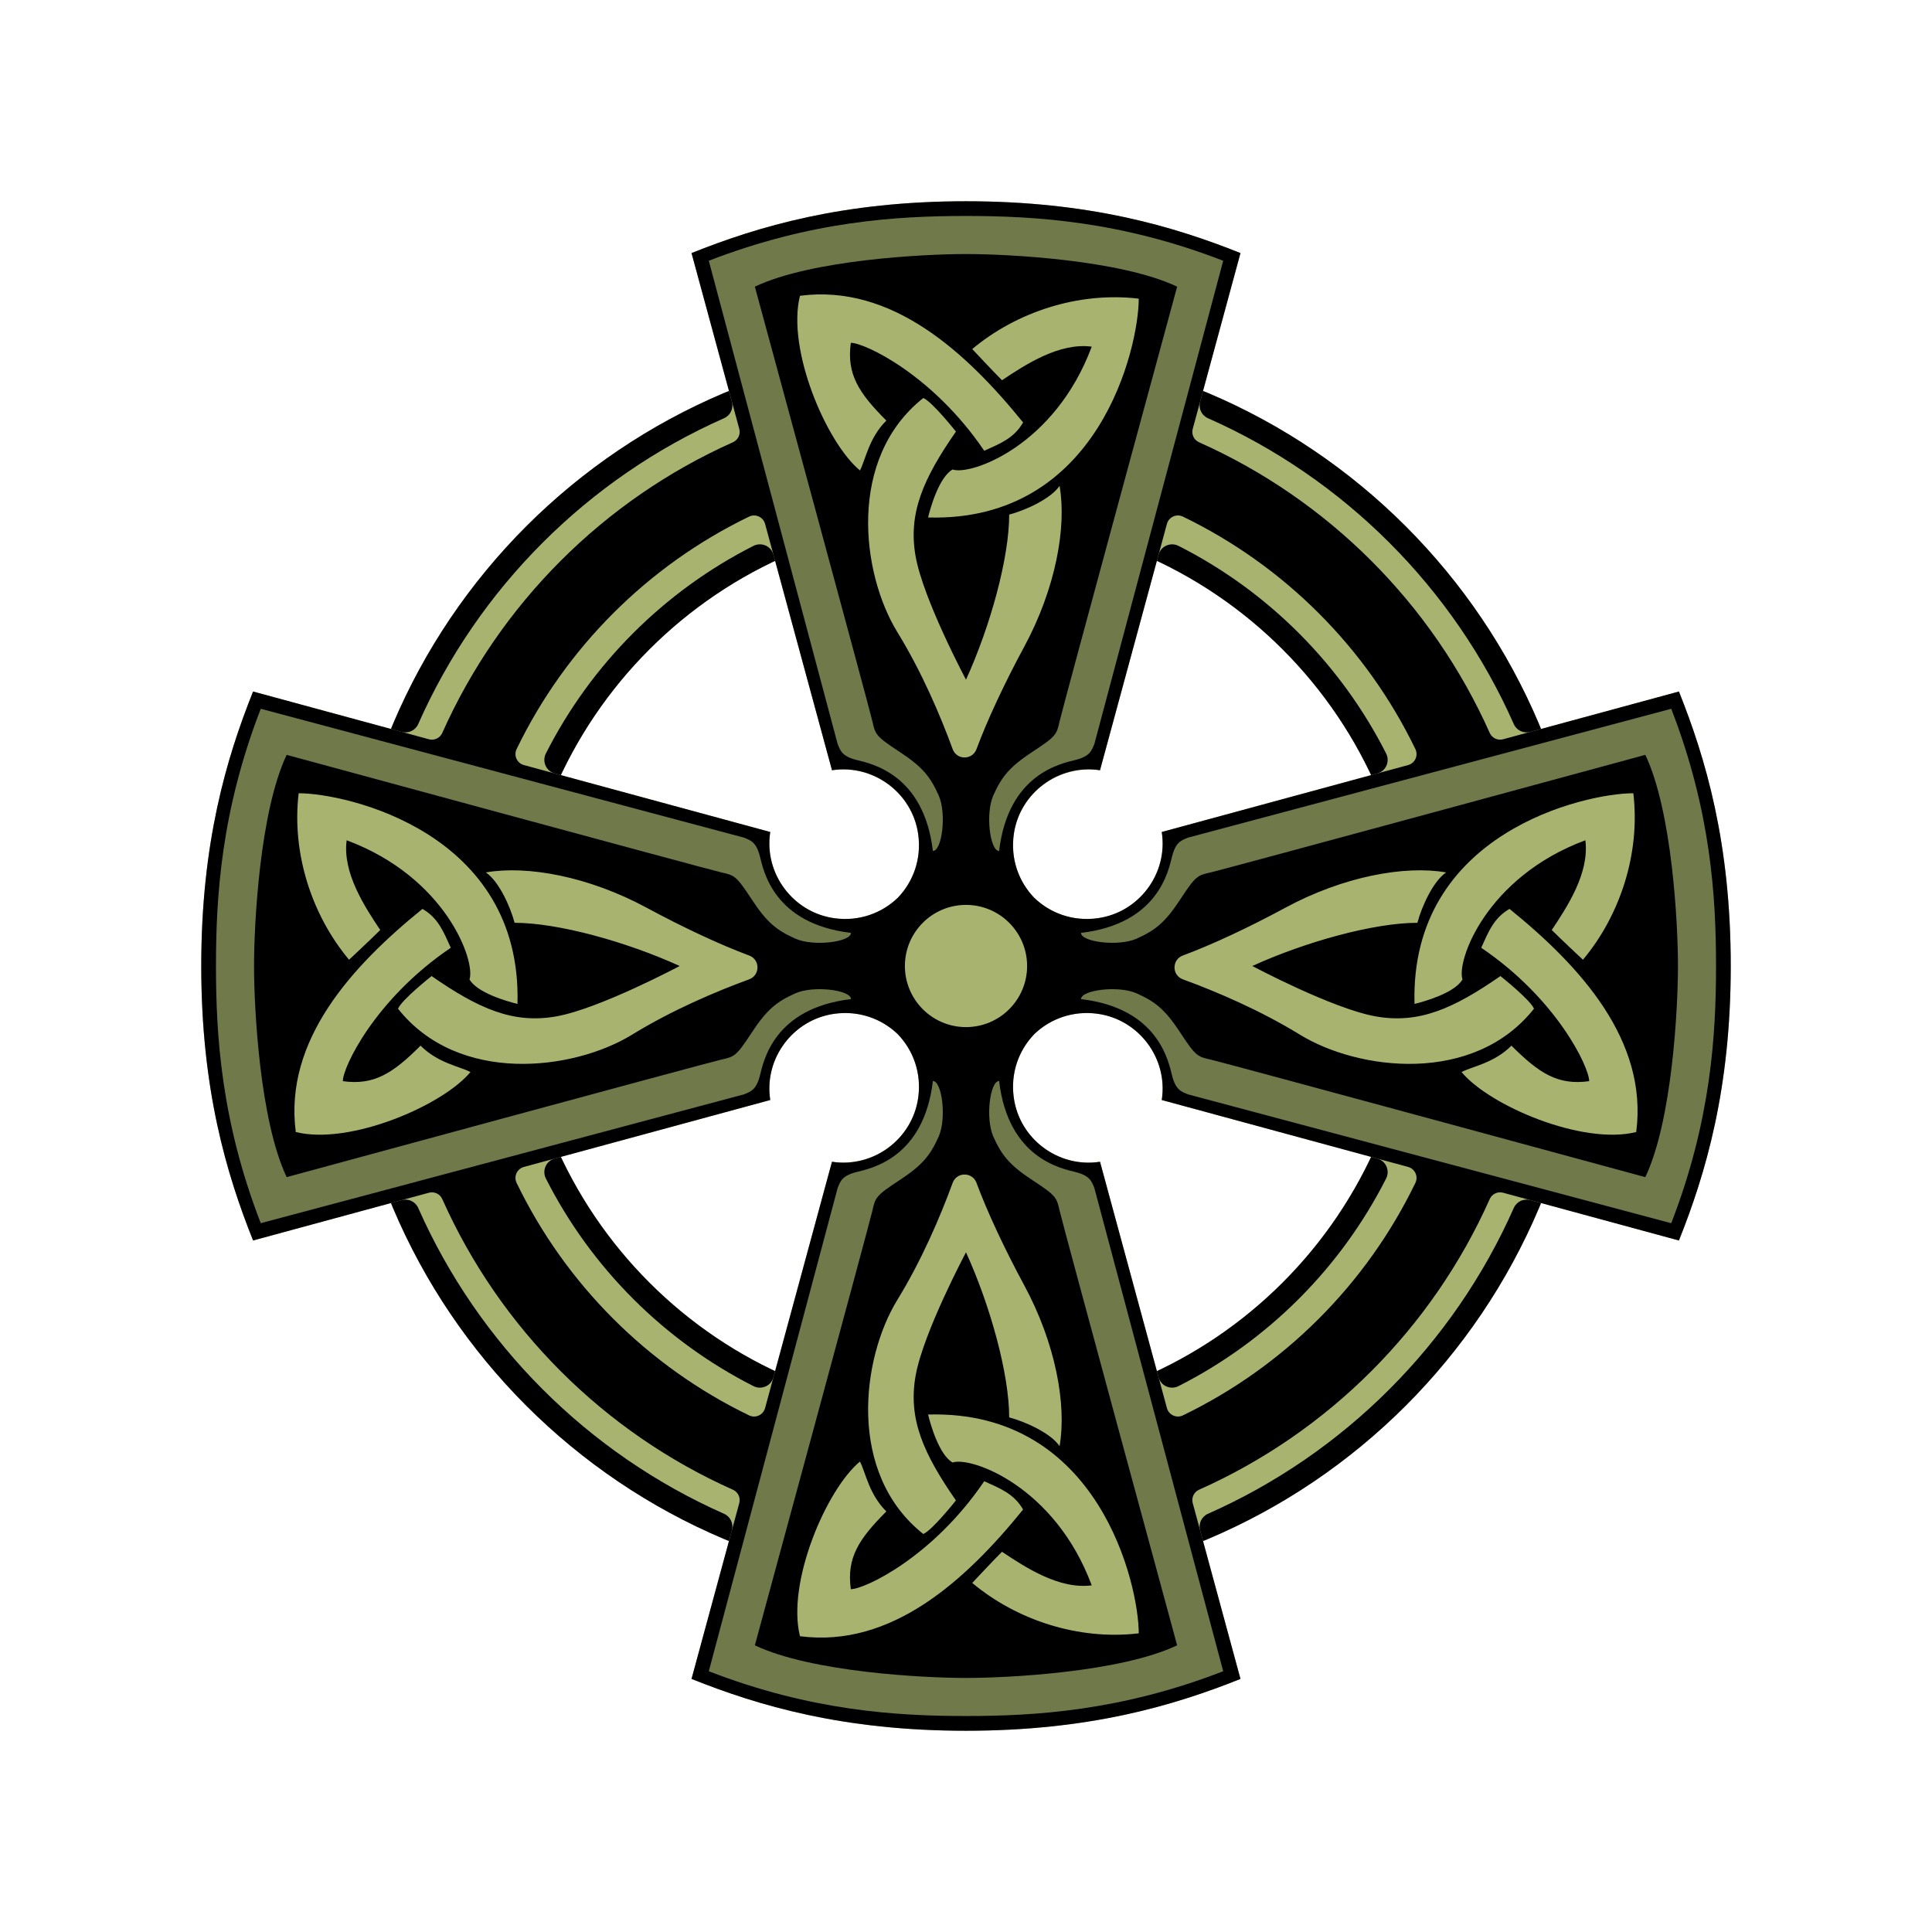 <?xml version="1.0" encoding="utf-8"?>
<!-- Generator: Adobe Illustrator 22.1.0, SVG Export Plug-In . SVG Version: 6.00 Build 0)  -->
<svg version="1.1" id="Celtic_Cross" xmlns="http://www.w3.org/2000/svg" xmlns:xlink="http://www.w3.org/1999/xlink" x="0px"
	 y="0px" viewBox="0 0 864 864" enable-background="new 0 0 864 864" xml:space="preserve">
<path d="M432,153.881c-153.601,0-278.118,124.517-278.118,278.118S278.398,710.117,432,710.117
	c153.6,0,278.119-124.517,278.119-278.118S585.6,153.881,432,153.881z M432,632.217c-110.577,0-200.218-89.641-200.218-200.219
	c0-110.577,89.641-200.218,200.218-200.218s200.218,89.641,200.218,200.218C632.218,542.577,542.577,632.217,432,632.217z"/>
<path fill="#A8B36F" d="M774,432c0-54.937-11.159-92.706-23.177-122.75l-66.484,18.057c-2.979,0.809-6.112-0.668-7.361-3.492
	c-26.932-60.896-75.898-109.863-136.795-136.795c-2.824-1.249-4.301-4.382-3.492-7.361l18.058-66.483
	C524.707,101.16,486.937,90.001,432,90.001c-54.937,0-92.706,11.159-122.75,23.176l18.058,66.483
	c0.809,2.98-0.668,6.112-3.492,7.361c-60.896,26.932-109.863,75.899-136.795,136.795c-1.249,2.824-4.382,4.301-7.361,3.492
	l-66.484-18.057C101.159,339.294,90,377.064,90,432c0,54.937,11.159,92.706,23.176,122.751l66.486-18.058
	c2.98-0.809,6.112,0.668,7.361,3.492c26.932,60.895,75.898,109.86,136.793,136.792c2.824,1.249,4.301,4.382,3.492,7.361
	l-18.058,66.487c30.044,12.018,67.813,23.175,122.75,23.175c54.937,0,92.707-11.157,122.751-23.175l-18.058-66.487
	c-0.809-2.979,0.668-6.112,3.492-7.361c60.895-26.931,109.861-75.897,136.793-136.791c1.249-2.824,4.382-4.301,7.361-3.492
	l66.485,18.058C762.841,524.706,774,486.938,774,432z M615.948,345.882l-96.409,26.185c0.01,0.065,0.02,0.13,0.03,0.195
	c2.505,16.615-7.558,32.806-23.74,37.334c-12.916,3.614-25.101-0.184-33.322-8.103c-6.01-6.237-9.644-14.76-9.47-24.148
	c0.34-18.31,15.041-32.677,33.346-33.228c1.884-0.057,3.734,0.058,5.55,0.345v-0.018l26.183-96.394
	c1.047-3.854,5.369-5.734,8.931-3.929c39.956,20.253,72.576,52.874,92.83,92.829C621.682,340.514,619.802,344.836,615.948,345.882z
	 M372.067,344.444v0.018c0.855-0.135,1.718-0.233,2.672-0.293c17.535-1.11,33.365,11.383,35.867,28.774
	c1.598,11.106-2.177,21.351-9.112,28.55c-7.15,6.888-17.303,10.658-28.32,9.145c-18.453-2.535-31.498-19.912-28.748-38.334
	c0.012-0.079,0.024-0.158,0.036-0.237l-96.409-26.185c-3.854-1.047-5.734-5.369-3.929-8.931
	c20.254-39.956,52.874-72.576,92.83-92.829c3.562-1.806,7.884,0.074,8.931,3.929L372.067,344.444z M244.125,527.049
	c-1.806-3.562,0.074-7.884,3.929-8.931l96.408-26.185c-0.012-0.078-0.024-0.156-0.036-0.235
	c-2.749-18.404,10.265-35.768,28.696-38.328c11.037-1.533,21.211,2.242,28.372,9.121v0.017c6.427,6.671,10.139,15.957,9.378,26.122
	c-1.299,17.338-15.348,30.539-32.721,31.253c-2.068,0.085-4.096-0.029-6.084-0.343l-26.184,96.406
	c-1.047,3.854-5.369,5.734-8.931,3.929C296.997,599.621,264.378,567.002,244.125,527.049z M491.933,519.539
	c-0.04,0.006-0.08,0.012-0.119,0.019c-17.065,2.614-33.573-8.113-37.711-24.875c-3.082-12.484,0.718-24.199,8.404-32.176v-0.017
	c7.162-6.878,17.331-10.654,28.372-9.121c18.432,2.558,31.447,19.924,28.696,38.328c-0.012,0.078-0.024,0.156-0.036,0.235
	l96.408,26.185c3.854,1.047,5.734,5.369,3.929,8.931c-20.253,39.954-52.873,72.572-92.827,92.825
	c-3.562,1.806-7.884-0.074-8.931-3.929L491.933,519.539z"/>
<path d="M750.823,309.25l-78.624,21.354c-2.411,0.655-4.958-0.528-5.975-2.811c-25.745-57.78-72.239-104.274-130.019-130.019
	c-2.283-1.017-3.466-3.563-2.811-5.975l21.356-78.624C524.707,101.16,486.937,90.001,432,90.001
	c-54.937,0-92.706,11.159-122.75,23.176l21.356,78.623c0.655,2.412-0.528,4.958-2.811,5.975
	c-57.78,25.745-104.274,72.239-130.019,130.019c-1.017,2.283-3.563,3.466-5.975,2.811l-78.625-21.354
	C101.159,339.294,90,377.064,90,432c0,54.937,11.159,92.706,23.176,122.751l78.626-21.355c2.411-0.655,4.958,0.528,5.975,2.811
	c25.745,57.778,72.239,104.272,130.017,130.016c2.282,1.017,3.466,3.563,2.811,5.975l-21.355,78.627
	c30.044,12.018,67.813,23.175,122.75,23.175c54.937,0,92.707-11.157,122.751-23.175l-21.355-78.627
	c-0.655-2.411,0.528-4.958,2.811-5.975c57.779-25.744,104.272-72.238,130.017-130.016c1.017-2.283,3.563-3.466,5.975-2.811
	l78.626,21.355C762.841,524.706,774,486.938,774,432C774,377.064,762.841,339.294,750.823,309.25z M730.435,354.743
	c3.218,27.039-6.009,54.723-22.534,74.465c0,0-9.763-9.121-13.949-13.305c6.867-10.301,16.953-25.537,15.023-40.13
	c-44.422,16.523-57.727,54.079-54.937,62.234c-3.435,6.008-16.953,9.87-21.46,10.944
	C630.432,372.34,708.975,354.743,730.435,354.743z M646.741,390.152c-5.794,3.863-10.944,15.237-12.876,22.532
	c-19.313,0-49.786,8.369-73.821,19.314c0,0,35.838,19.099,55.151,22.533c19.314,3.434,34.764-3.434,55.795-18.027
	c0,0,13.305,10.516,15.022,14.593c-27.04,34.122-78.544,27.684-104.724,11.588c-17.596-10.817-37.228-19.211-52.315-24.725
	c-4.967-1.815-4.96-8.816,0-10.652c12.765-4.727,29.539-12.554,45.662-21.276C600.817,391.869,628.286,386.933,646.741,390.152z
	 M528.996,231.026c45.302,21.905,82.072,58.674,103.977,103.977c1.389,2.873-0.181,6.305-3.261,7.142l-110.174,29.923
	c0.012,0.079,0.025,0.158,0.036,0.236c2.752,18.422-10.294,35.801-28.747,38.334c-11.021,1.513-21.17-2.257-28.321-9.145
	c-6.937-7.199-10.708-17.443-9.112-28.547c2.638-18.357,19.968-31.266,38.308-28.519c0.077,0.011,0.153,0.023,0.23,0.035v-0.018
	l29.921-110.158C522.691,231.207,526.123,229.637,528.996,231.026z M427.494,670.99c0,0-10.516,13.304-14.593,15.021
	c-34.121-27.039-27.683-78.542-11.588-104.724c10.817-17.595,19.211-37.227,24.725-52.314c1.815-4.967,8.816-4.96,10.652,0
	c4.726,12.764,12.554,29.539,21.275,45.662c14.164,26.18,19.101,53.649,15.882,72.105c-3.864-5.794-15.237-10.945-22.532-12.876
	c0-19.314-8.369-49.787-19.314-73.822c0,0-19.099,35.838-22.532,55.152C406.034,634.508,412.901,649.96,427.494,670.99z
	 M432,459.325c-15.092,0-27.326-12.235-27.326-27.326c0-15.091,12.234-27.326,27.326-27.326c15.093,0,27.326,12.235,27.326,27.326
	C459.325,447.09,447.093,459.325,432,459.325z M409.467,248.803C412.901,268.116,432,303.954,432,303.954
	c10.945-24.035,19.314-54.508,19.314-73.822c7.295-1.931,18.669-7.081,22.532-12.876c3.219,18.455-1.717,45.924-15.882,72.105
	c-8.722,16.124-16.549,32.899-21.275,45.663c-1.836,4.959-8.837,4.967-10.652,0c-5.514-15.087-13.908-34.719-24.725-52.314
	c-16.095-26.181-22.533-77.685,11.588-104.724c4.077,1.717,14.593,15.022,14.593,15.022
	C412.901,214.038,406.034,229.489,409.467,248.803z M509.255,133.564c0,21.46-17.596,100.002-94.208,97.857
	c1.073-4.507,4.936-18.026,10.944-21.46c8.155,2.79,45.709-10.515,62.234-54.937c-14.593-1.931-29.829,8.154-40.13,15.022
	c-4.185-4.185-13.306-13.948-13.306-13.948C454.532,139.573,482.216,130.345,509.255,133.564z M357.749,132.276
	c40.988-5.364,74.251,25.108,99.788,56.654c-4.077,7.081-10.3,9.442-17.383,12.661c-22.962-33.907-53.435-48.284-59.658-48.284
	c-1.931,13.949,3.434,22.318,15.88,34.765c-7.832,7.833-9.228,17.383-11.802,22.318C369.552,197.943,351.74,156.311,357.749,132.276
	z M231.027,335.002c21.905-45.303,58.674-82.072,103.977-103.977c2.873-1.389,6.305,0.181,7.142,3.261l29.921,110.158v0.018
	c0.077-0.012,0.155-0.024,0.232-0.036c18.36-2.749,35.701,10.196,38.314,28.575c1.576,11.083-2.197,21.305-9.121,28.492
	c-7.15,6.888-17.303,10.658-28.32,9.145c-18.453-2.535-31.498-19.912-28.748-38.334c0.012-0.079,0.024-0.158,0.036-0.237
	l-110.173-29.923C231.208,341.308,229.638,337.875,231.027,335.002z M289.363,406.032c16.124,8.722,32.898,16.55,45.663,21.276
	c4.959,1.836,4.967,8.837,0,10.652c-15.087,5.514-34.719,13.908-52.315,24.725c-26.181,16.095-77.684,22.534-104.723-11.588
	c1.717-4.077,15.021-14.593,15.021-14.593c21.031,14.593,36.482,21.461,55.796,18.027c19.314-3.434,55.152-22.533,55.152-22.533
	c-24.035-10.945-54.508-19.314-73.822-19.314c-1.931-7.296-7.082-18.669-12.876-22.532
	C235.713,386.933,263.182,391.869,289.363,406.032z M133.564,354.743c21.46,0,100.003,17.597,97.857,94.209
	c-4.507-1.074-18.026-4.936-21.46-10.944c2.79-8.155-10.515-45.71-54.937-62.234c-1.931,14.593,8.155,29.829,15.022,40.13
	c-4.185,4.184-13.949,13.305-13.949,13.305C139.573,409.466,130.346,381.783,133.564,354.743z M132.278,506.25
	c-5.365-40.988,25.108-74.251,56.654-99.789c7.082,4.078,9.442,10.301,12.661,17.383c-33.907,22.962-48.285,53.434-48.285,59.659
	c13.949,1.931,22.318-3.434,34.765-15.88c7.833,7.833,17.383,9.227,22.318,11.802C197.944,494.447,156.312,512.259,132.278,506.25z
	 M335.002,632.971c-45.301-21.904-82.069-58.673-103.974-103.973c-1.389-2.873,0.181-6.305,3.261-7.142l110.172-29.924
	c-0.012-0.078-0.024-0.156-0.036-0.235c-2.749-18.404,10.265-35.768,28.696-38.328c11.037-1.533,21.211,2.242,28.372,9.121v0.017
	c6.901,7.163,10.672,17.34,9.136,28.382c-2.563,18.427-19.928,31.434-38.329,28.685c-0.078-0.012-0.156-0.024-0.234-0.036
	L342.144,629.71C341.308,632.789,337.875,634.36,335.002,632.971z M357.749,731.721c-6.008-24.035,11.803-65.667,26.825-78.113
	c2.575,4.935,3.97,14.485,11.802,22.319c-12.446,12.446-17.811,20.815-15.88,34.764c6.223,0,36.696-14.378,59.658-48.284
	c7.083,3.218,13.305,5.579,17.383,12.66C432,706.613,398.737,737.085,357.749,731.721z M434.789,707.9c0,0,9.12-9.763,13.306-13.947
	c10.301,6.867,25.537,16.953,40.13,15.021c-16.525-44.422-54.079-57.727-62.234-54.937c-6.008-3.433-9.871-16.952-10.944-21.46
	c76.612-2.145,94.208,76.397,94.208,97.857C482.216,733.652,454.532,724.426,434.789,707.9z M632.971,528.998
	c-21.905,45.3-58.673,82.068-103.974,103.973c-2.873,1.389-6.305-0.181-7.142-3.261l-29.923-110.17
	c-0.077,0.012-0.154,0.024-0.231,0.035c-18.379,2.746-35.733-10.222-38.322-28.624c-1.557-11.065,2.213-21.267,9.127-28.443v-0.017
	c7.162-6.878,17.331-10.654,28.372-9.121c18.432,2.558,31.447,19.924,28.696,38.328c-0.012,0.078-0.024,0.156-0.036,0.235
	l110.172,29.924C632.79,522.692,634.361,526.125,632.971,528.998z M731.722,506.25c-24.035,6.009-65.668-11.803-78.114-26.826
	c4.936-2.575,14.486-3.969,22.319-11.802c12.446,12.446,20.815,17.811,34.764,15.88c0-6.225-14.378-36.697-48.283-59.659
	c3.218-7.082,5.578-13.305,12.66-17.383C706.615,431.999,737.087,465.262,731.722,506.25z"/>
<path fill="#6F7949" d="M374.595,332.723l-57.619-216.112C362.757,98.87,401.098,96.582,432,96.582
	c30.902,0,69.244,2.289,115.025,20.029l-57.619,216.112c-1.211,2.897-1.895,5.477-8.373,7.11
	c-6.479,1.633-30.148,6.182-34.226,40.732c-4.076,0-6.221-16.739-2.575-24.893c3.649-8.155,7.083-12.661,17.597-19.529
	c10.514-6.867,10.729-7.725,12.018-13.52c1.287-5.794,52.576-194.426,52.576-194.426C501.1,116.181,450.885,113.606,432,113.606
	c-18.885,0-69.1,2.575-94.423,14.592c0,0,51.289,188.631,52.576,194.426c1.288,5.794,1.502,6.653,12.018,13.52
	c10.515,6.867,13.949,11.374,17.597,19.529c3.647,8.154,1.502,24.893-2.576,24.893c-4.077-34.55-27.746-39.1-34.224-40.732
	C376.489,338.2,375.805,335.62,374.595,332.723z M481.033,524.165c-6.479-1.633-30.148-6.182-34.226-40.733
	c-4.076,0-6.221,16.738-2.575,24.893c3.649,8.156,7.083,12.661,17.597,19.529c10.514,6.867,10.729,7.725,12.018,13.519
	c1.287,5.794,52.576,194.425,52.576,194.425C501.1,747.816,450.885,750.391,432,750.391c-18.885,0-69.1-2.575-94.423-14.593
	c0,0,51.289-188.631,52.576-194.425c1.288-5.794,1.502-6.652,12.018-13.519c10.515-6.868,13.949-11.374,17.597-19.529
	c3.647-8.154,1.502-24.893-2.576-24.893c-4.077,34.55-27.746,39.1-34.224,40.733c-6.479,1.633-7.162,4.212-8.373,7.108
	l-57.619,216.113c45.781,17.742,84.122,20.029,115.024,20.029c30.902,0,69.244-2.287,115.025-20.029l-57.619-216.113
	C488.194,528.377,487.51,525.798,481.033,524.165z M747.387,316.974l-216.112,57.619c-2.898,1.211-5.477,1.895-7.111,8.373
	c-1.633,6.478-6.181,30.148-40.732,34.225c0,4.077,16.738,6.223,24.893,2.576c8.156-3.648,12.662-7.082,19.529-17.597
	c6.867-10.515,7.726-10.73,13.52-12.017c5.793-1.288,194.425-52.577,194.425-52.577c12.018,25.323,14.593,75.539,14.593,94.423
	c0,18.885-2.575,69.1-14.593,94.423c0,0-188.632-51.289-194.425-52.577c-5.794-1.287-6.653-1.501-13.52-12.017
	c-6.867-10.516-11.374-13.95-19.529-17.597c-8.154-3.649-24.893-1.502-24.893,2.575c34.55,4.078,39.098,27.748,40.732,34.225
	c1.633,6.479,4.213,7.163,7.111,8.373l216.112,57.619c17.742-45.781,20.029-84.122,20.029-115.024
	C767.416,401.096,765.129,362.755,747.387,316.974z M339.833,481.031c1.633-6.477,6.183-30.147,40.734-34.225
	c0-4.077-16.739-6.224-24.893-2.575c-8.155,3.648-12.662,7.082-19.529,17.597c-6.866,10.516-7.725,10.729-13.519,12.017
	c-5.794,1.289-194.426,52.577-194.426,52.577c-12.017-25.323-14.592-75.538-14.592-94.423c0-18.884,2.575-69.1,14.592-94.423
	c0,0,188.631,51.289,194.426,52.577c5.794,1.287,6.653,1.502,13.519,12.017c6.867,10.515,11.374,13.949,19.529,17.597
	c8.154,3.648,24.893,1.502,24.893-2.576c-34.55-4.077-39.1-27.747-40.734-34.225c-1.633-6.478-4.211-7.162-7.108-8.373
	l-216.113-57.619c-17.742,45.781-20.028,84.122-20.028,115.024c0,30.902,2.287,69.243,20.028,115.024l216.113-57.619
	C335.622,488.194,338.201,487.509,339.833,481.031z"/>
</svg>
